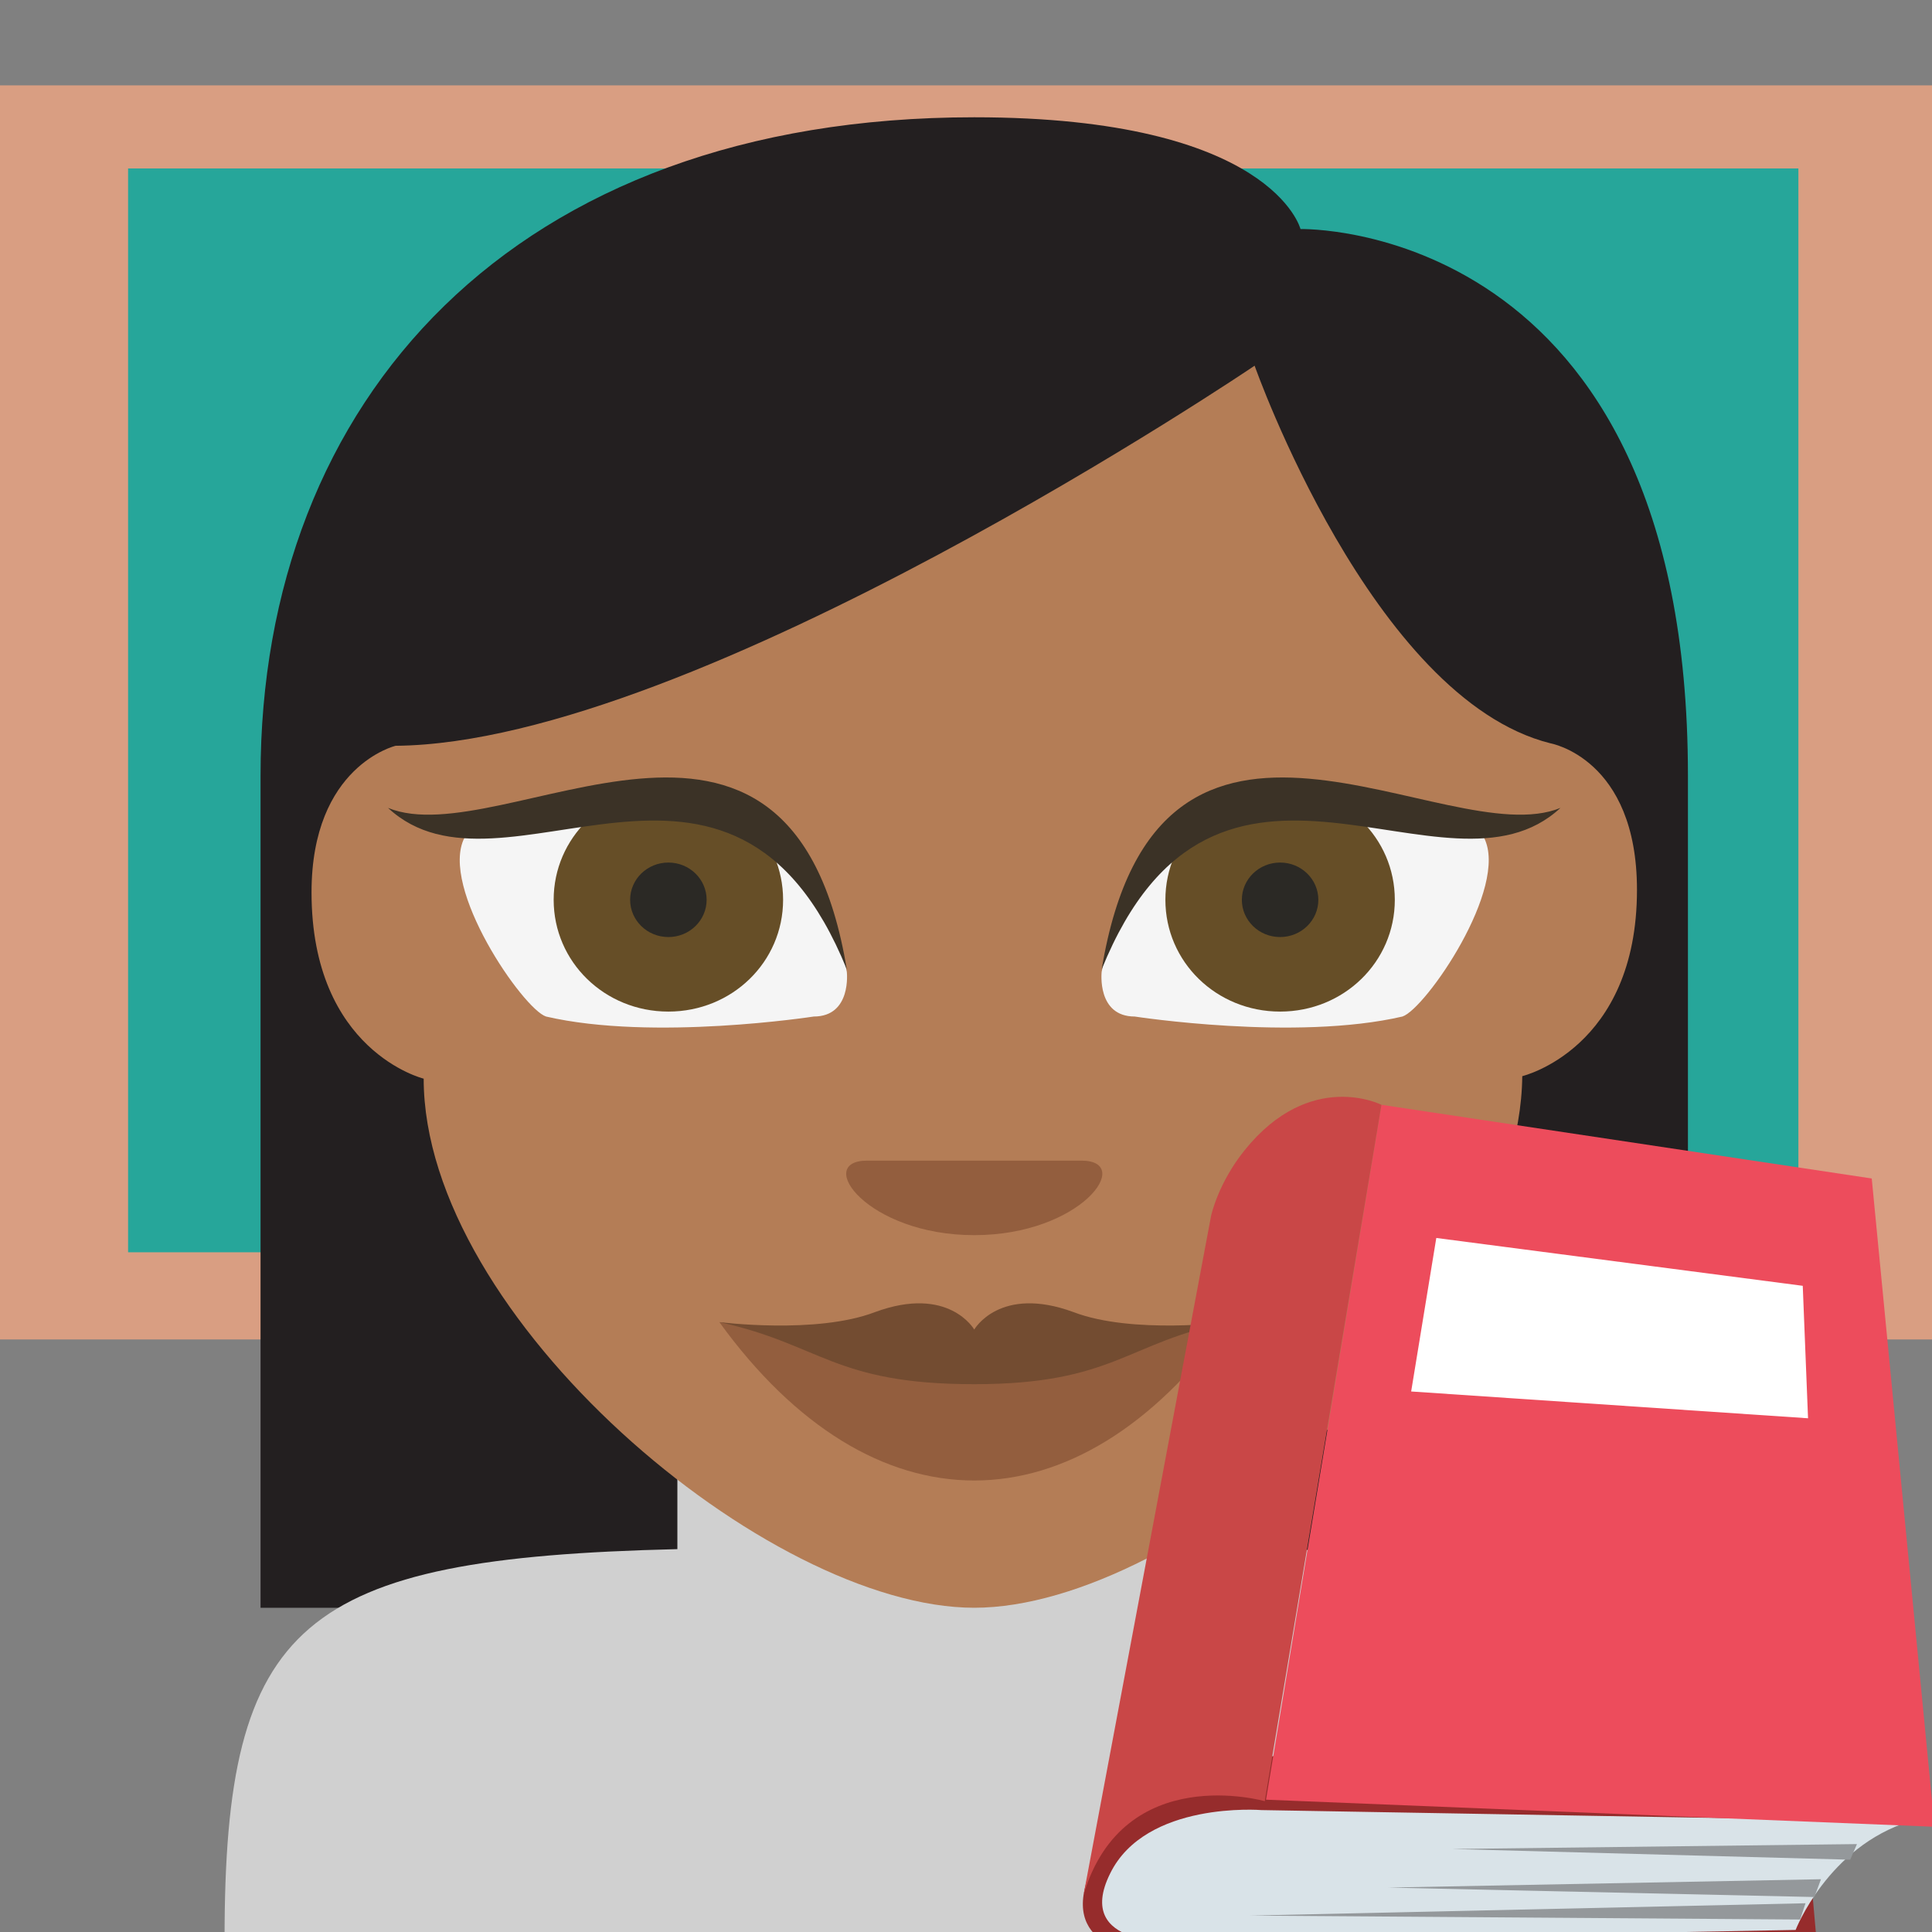 <?xml version="1.0" encoding="UTF-8" standalone="no"?>
<svg
   viewBox="0 0 64 64"
   version="1.1"
   id="svg15"
   sodipodi:docname="1f469-1f3fe-200d-1f3eb.svg"
   xml:space="preserve"
   inkscape:version="1.3.2 (091e20e, 2023-11-25, custom)"
   xmlns:inkscape="http://www.inkscape.org/namespaces/inkscape"
   xmlns:sodipodi="http://sodipodi.sourceforge.net/DTD/sodipodi-0.dtd"
   xmlns="http://www.w3.org/2000/svg"
   xmlns:svg="http://www.w3.org/2000/svg"
   xmlns:rdf="http://www.w3.org/1999/02/22-rdf-syntax-ns#"
   xmlns:cc="http://creativecommons.org/ns#"
   xmlns:dc="http://purl.org/dc/elements/1.1/"><rect x="0" y="0" width="64" height="64" fill="#808080" stroke="none"/><title
     id="title17">woman teacher: medium-dark skin tone</title><defs
     id="defs15" /><sodipodi:namedview
     id="namedview15"
     pagecolor="#ffffff"
     bordercolor="#000000"
     borderopacity="0.25"
     inkscape:showpageshadow="2"
     inkscape:pageopacity="0.0"
     inkscape:pagecheckerboard="0"
     inkscape:deskcolor="#d1d1d1"
     inkscape:zoom="11.313709"
     inkscape:cx="43.133514"
     inkscape:cy="32.659494"
     inkscape:window-width="1920"
     inkscape:window-height="991"
     inkscape:window-x="-9"
     inkscape:window-y="-9"
     inkscape:window-maximized="1"
     inkscape:current-layer="svg15" /><rect
     style="fill:#d99e82;fill-opacity:1;fill-rule:evenodd;stroke-width:0.116"
     id="rect15"
     width="64.17"
     height="41.543"
     x="0"
     y="2.828" /><rect
     style="fill:#26a69a;fill-opacity:1;fill-rule:evenodd;stroke-width:0.116"
     id="rect16"
     width="55.331"
     height="35.903"
     x="4.243"
     y="5.58" /><path
     fill="#ffb300"
     d="m 32.273,3.885 c -15.283,0 -23.642,9.381 -23.642,21.807 V 53.26 H 55.915 V 25.692 c 0,-18.433 -12.834,-18.104 -12.834,-18.104 0,0 -0.929,-3.703 -10.808,-3.703 z"
     id="path1-7"
     style="stroke-width:0.834;fill:#231f20;fill-opacity:1" /><path
     fill="#b386e2"
     d="m 42.439,51.317 v -7.1 h -20 v 7.1 c -12.5,0.3 -15,2.4 -15,12.9 h 50 c 0,-10.5 -2.5,-12.6 -15,-12.9"
     id="path2-4"
     style="fill:#d0d0d0;fill-opacity:1" /><path
     fill="#ffdd67"
     d="m 14.035,35.732 c 0,0 -3.715,-0.905 -3.715,-6.172 0,-4.197 2.786,-4.855 2.786,-4.855 C 23.069,24.622 41.561,12.114 41.561,12.114 c 0,0 3.884,11.027 9.795,12.508 0,0 2.871,0.494 2.871,4.855 0,5.267 -3.8,6.172 -3.8,6.172 -0.084,7.982 -11.314,17.61 -18.154,17.61 -6.839,0 -18.238,-9.628 -18.238,-17.528 z"
     id="path2-5-6"
     style="stroke-width:0.834;fill:#b47d56;fill-opacity:1" /><path
     fill="#eba352"
     d="m 32.273,40.916 c -3.546,0 -5.319,-2.469 -3.546,-2.469 h 7.093 c 1.773,0 0,2.469 -3.546,2.469"
     id="path3-72"
     style="stroke-width:0.834;fill:#935e3e;fill-opacity:1" /><path
     fill="#f5f5f5"
     d="m 37.592,33.674 c -1.267,0 -1.098,-1.481 -1.098,-1.481 1.858,-9.464 12.665,-4.444 12.665,-4.444 0.844,1.646 -1.942,5.678 -2.702,5.925 -3.546,0.823 -8.866,0 -8.866,0"
     id="path4-0"
     style="stroke-width:0.834" /><path
     fill="#664e27"
     d="m 46.205,29.807 c 0,2.057 -1.689,3.703 -3.8,3.703 -2.111,0 -3.8,-1.646 -3.8,-3.703 0,-2.057 1.689,-3.703 3.8,-3.703 2.111,0 3.8,1.646 3.8,3.703"
     id="path5-5"
     style="stroke-width:0.834" /><ellipse
     cx="42.405"
     cy="29.807"
     fill="#2b2925"
     id="circle5"
     rx="1.267"
     ry="1.234"
     style="stroke-width:0.834" /><path
     fill="#3b3226"
     d="m 36.495,32.111 c 1.858,-11.274 11.399,-3.785 15.198,-5.349 -3.8,3.539 -11.399,-4.032 -15.198,5.349"
     id="path6-1-7"
     style="stroke-width:0.834" /><path
     fill="#f5f5f5"
     d="m 26.954,33.674 c 1.267,0 1.098,-1.481 1.098,-1.481 -1.858,-9.464 -12.665,-4.444 -12.665,-4.444 -0.844,1.646 1.942,5.678 2.702,5.925 3.546,0.823 8.866,0 8.866,0"
     id="path7-9"
     style="stroke-width:0.834" /><path
     fill="#664e27"
     d="m 18.341,29.807 c 0,2.057 1.689,3.703 3.8,3.703 2.111,0 3.8,-1.646 3.8,-3.703 0,-2.057 -1.689,-3.703 -3.8,-3.703 -2.111,0 -3.8,1.646 -3.8,3.703"
     id="path8"
     style="stroke-width:0.834" /><path
     fill="#3b3226"
     d="m 28.051,32.111 c -1.858,-11.274 -11.399,-3.785 -15.198,-5.349 3.8,3.539 11.399,-4.032 15.198,5.349"
     id="path9"
     style="stroke-width:0.834" /><path
     fill="#f09985"
     d="m 32.273,45.031 -8.444,-1.234 c 5.066,6.995 11.821,6.995 16.887,0 z"
     id="path10-4"
     style="stroke-width:0.834;fill:#935e3e;fill-opacity:1" /><path
     fill="#d47f6c"
     d="m 35.566,43.467 c -2.449,-0.905 -3.293,0.576 -3.293,0.576 0,0 -0.844,-1.481 -3.293,-0.576 -1.942,0.741 -5.151,0.329 -5.151,0.329 3.377,0.741 3.8,2.057 8.444,2.057 4.644,0 5.066,-1.399 8.444,-2.057 0,0 -3.209,0.411 -5.151,-0.329"
     id="path11-2"
     style="stroke-width:0.834;fill:#734c31;fill-opacity:1" /><ellipse
     cx="22.141"
     cy="29.807"
     fill="#2b2925"
     id="circle11-3"
     rx="1.267"
     ry="1.234"
     style="stroke-width:0.834" /><g
     id="g17"
     transform="matrix(0.461,0.221,-0.403,0.501,48.483,29.086)"
     style="display:inline"><path
       fill="#962c2c"
       d="m 55,35.1 7.5,7.4 -33.3,15.9 c 0,0 -4.4,2 -6.5,-1.2 C 14.5,44.4 55,35.1 55,35.1 Z"
       id="path1" /><path
       fill="#d9e3e8"
       d="m 28.4,49.1 c 0,0 -6.4,2.2 -5.2,6.5 1.2,4.4 6.3,1.7 6.3,1.7 L 61.1,42.6 c 0,0 -1.8,-4.7 1.4,-7.8 L 28.4,49.1"
       id="path2-5" /><path
       fill="#ed4c5c"
       d="M 33.7,5 64,34.5 28.2,48.5 5.2,12.7 Z"
       id="path3" /><path
       fill="#ffffff"
       d="m 34.6,11.7 5.8,6.2 -21.7,7.8 -5.1,-7.9 z"
       id="path4" /><g
       fill="#94989b"
       id="g5"><path
         d="M 61,38 39.9,46.6 60.7,37.1 Z M 60.7,40.6 38.2,49.9 60.3,39.6 Z M 60.9,42 32.2,54.4 60.5,41.1 Z"
         id="path5" /></g><path
       fill="#c94747"
       d="m 22.7,57.2 c -3.5,-7.3 5.5,-8.6 5.5,-8.6 L 5.2,12.7 c 0,0 -5.2,-0.1 -5.2,5.3 0,2.2 1,3.9 1,3.9 l 21.7,35.3"
       id="path6-1" /></g></svg>
